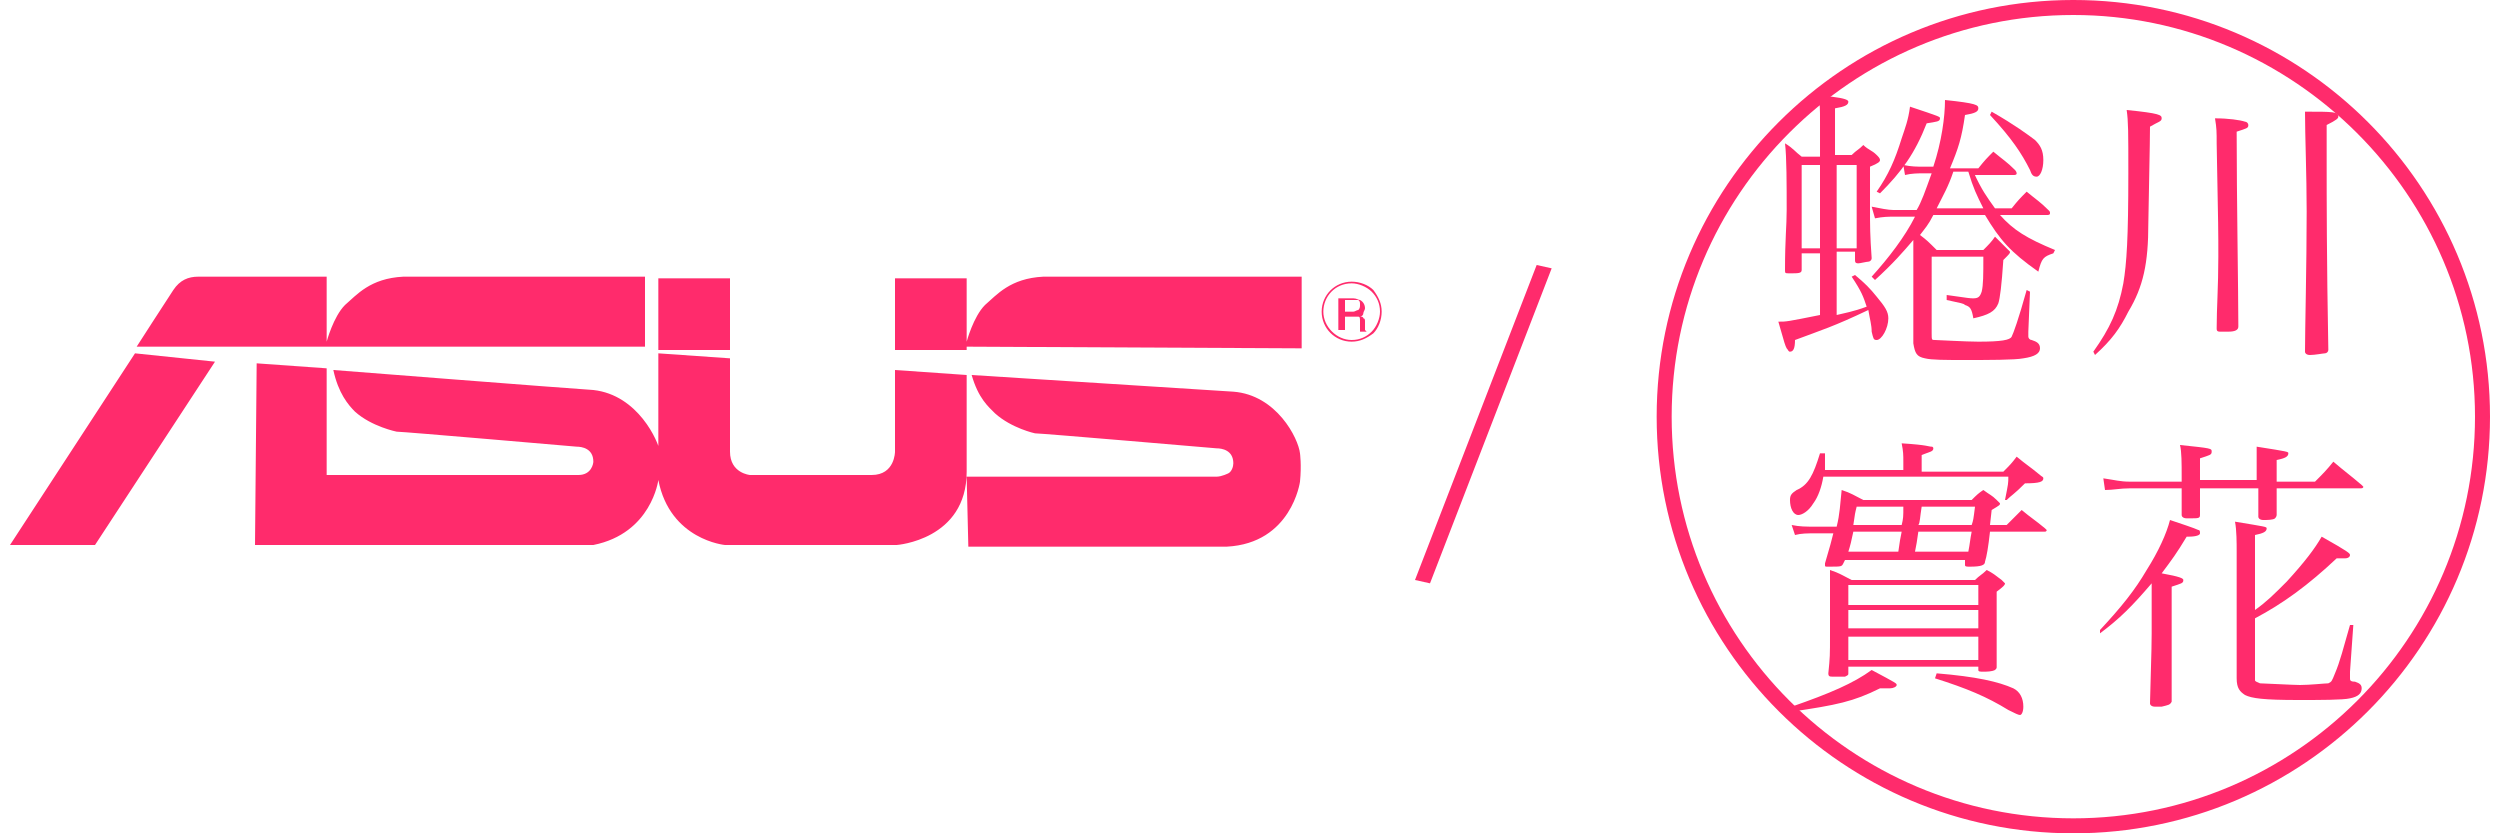 <?xml version="1.0" encoding="utf-8"?>
<!-- Generator: Adobe Illustrator 20.1.0, SVG Export Plug-In . SVG Version: 6.00 Build 0)  -->
<svg version="1.1" id="圖層_1" xmlns="http://www.w3.org/2000/svg" xmlns:xlink="http://www.w3.org/1999/xlink" x="0px" y="0px"
	 viewBox="0 0 150 50" style="enable-background:new 0 0 150 50;" xml:space="preserve">
<style type="text/css">
	.st0{fill:#FF2B6C;}
</style>
<g>
	<g>
		<g>
			<path class="st0" d="M110.2,15.4v3.5c0.4-0.1,1-0.2,1.8-0.5c-0.2-0.6-0.3-0.9-0.9-1.8l0.2-0.1c0.6,0.5,0.9,0.8,1.3,1.3
				c0.5,0.6,0.7,0.9,0.7,1.3c0,0.6-0.4,1.3-0.7,1.3c-0.2,0-0.2-0.1-0.3-0.5c0-0.4-0.1-0.7-0.2-1.3c-2.1,1-2.8,1.2-4.4,1.8
				c0,0.5-0.1,0.7-0.3,0.7c-0.1,0-0.1-0.1-0.2-0.2c-0.1-0.2-0.1-0.2-0.5-1.6c0.5,0,0.5,0,2.5-0.4v-3.7h-1.1v1c0,0.2-0.2,0.2-0.7,0.2
				c-0.3,0-0.3,0-0.3-0.2c0-1.9,0.1-2.6,0.1-3.6c0-1.5,0-3.2-0.1-4c0.5,0.3,0.6,0.5,1,0.8h1.1v-2c0-1,0-1.1-0.1-1.7
				c0.3,0.1,0.6,0.1,0.8,0.1c0.8,0.1,1,0.2,1,0.3c0,0.2-0.2,0.3-0.8,0.4v2.8h1c0.3-0.3,0.4-0.3,0.7-0.6c0.3,0.3,0.5,0.3,0.8,0.6
				c0.1,0.1,0.2,0.2,0.2,0.3s-0.1,0.2-0.6,0.4v2.4c0,1.2,0,1.7,0.1,3.1c0,0.1-0.1,0.2-0.2,0.2s-0.5,0.1-0.6,0.1
				c-0.2,0-0.2-0.1-0.2-0.2l0,0v-0.5h-1.1V15.4z M109.2,9.9h-1.1v5h1.1V9.9z M111.4,9.9h-1.2v5h1.2V9.9z M118.4,10.3
				c0.5,1.1,0.8,1.5,1.3,2.2h1c0.4-0.5,0.5-0.6,0.9-1c0.6,0.5,0.8,0.6,1.3,1.1c0.1,0.1,0.1,0.1,0.1,0.2c0,0.1-0.1,0.1-0.2,0.1H120
				c0.8,0.9,1.6,1.4,3.3,2.1l-0.1,0.2c-0.6,0.2-0.7,0.3-0.9,1.1c-1.7-1.2-2.3-1.9-3.2-3.4H116c-0.3,0.6-0.5,0.8-0.8,1.2
				c0.4,0.3,0.5,0.4,1,0.9h2.8c0.3-0.3,0.5-0.5,0.7-0.8c0.3,0.3,0.4,0.4,0.7,0.7c0.1,0.1,0.2,0.2,0.2,0.2c0,0.1,0,0.1-0.4,0.5
				c-0.1,1.5-0.2,2.3-0.3,2.6c-0.2,0.5-0.6,0.7-1.5,0.9c-0.1-0.6-0.2-0.7-0.5-0.8c-0.1-0.1-0.2-0.1-1.1-0.3v-0.3
				c1.4,0.2,1.4,0.2,1.6,0.2c0.3,0,0.4-0.1,0.5-0.4c0.1-0.4,0.1-1,0.1-2.1h-3.1V20c0,0.4,0,0.4,0.2,0.4c0.1,0,1.9,0.1,2.6,0.1
				c1.4,0,1.9-0.1,2-0.3c0.1-0.2,0.4-1,0.9-2.8l0.2,0.1l-0.1,2.4c0,0.1,0,0.2,0,0.3c0,0.1,0.1,0.2,0.2,0.2c0.3,0.1,0.5,0.2,0.5,0.5
				s-0.3,0.5-1,0.6c-0.5,0.1-2.1,0.1-3.5,0.1c-1.2,0-2,0-2.4-0.1c-0.5-0.1-0.6-0.3-0.7-0.9c0-0.5,0-0.9,0-1.2c0-0.8,0-1.3,0-1.4
				v-3.6c-0.6,0.7-1.2,1.4-2.3,2.4l-0.2-0.2c1-1.1,2-2.4,2.6-3.6h-1.2c-0.4,0-0.7,0-1.2,0.1l-0.2-0.7c0.5,0.1,1,0.2,1.3,0.2h1.4
				c0.3-0.5,0.5-1.1,0.9-2.2h-0.5c-0.3,0-0.7,0-1.1,0.1l-0.1-0.6c0.5,0.1,0.8,0.1,1.2,0.1h0.6c0.5-1.5,0.7-3,0.7-4
				c1.9,0.2,2,0.3,2,0.5s-0.2,0.3-0.8,0.4c-0.2,1.4-0.4,2-0.9,3.2h1.7c0.4-0.5,0.5-0.6,0.9-1c0.6,0.5,0.8,0.6,1.3,1.1
				c0.1,0.1,0.1,0.2,0.1,0.2c0,0.1-0.1,0.1-0.2,0.1h-2.4V10.3z M112.6,11.5c0.7-1,1.1-1.9,1.5-3.2c0.2-0.6,0.4-1.1,0.5-1.9
				c1.8,0.6,1.8,0.6,1.8,0.7c0,0.2-0.2,0.2-0.8,0.3c-0.7,1.8-1.5,2.9-2.8,4.2L112.6,11.5z M117.2,10.3c-0.3,0.9-0.6,1.4-1,2.2h2.8
				c-0.4-0.8-0.6-1.2-0.9-2.2H117.2z M119.5,6.7c1.4,0.8,2.2,1.4,2.6,1.7c0.3,0.3,0.5,0.6,0.5,1.2c0,0.6-0.2,1-0.4,1
				c-0.2,0-0.3-0.1-0.4-0.4c-0.5-1-1.1-1.9-2.4-3.3L119.5,6.7z"/>
			<path class="st0" d="M125.6,21.1c1-1.4,1.5-2.5,1.8-4.1c0.2-1.2,0.3-2.7,0.3-6.6c0-2.5,0-3.1-0.1-3.8c2,0.2,2.1,0.3,2.1,0.5
				s-0.2,0.2-0.7,0.5c0,0.5,0,0.5-0.1,5.8c0,2.4-0.3,3.8-1.2,5.3c-0.5,1-1,1.7-2,2.6L125.6,21.1z M134.7,7.3c0.1,0,0.2,0.1,0.2,0.2
				c0,0.2-0.1,0.2-0.7,0.4c0,3.9,0.1,9.6,0.1,11.6c0,0,0,0,0,0.1c0,0.2-0.2,0.3-0.6,0.3c-0.1,0-0.2,0-0.4,0h-0.1
				c-0.2,0-0.2-0.1-0.2-0.2c0-1.2,0.1-2.5,0.1-4.3c0-1.6,0-1.6-0.1-6.8c0-0.7,0-0.9-0.1-1.5C133.7,7.1,134.4,7.2,134.7,7.3z
				 M140.3,7c0,0.1-0.1,0.2-0.7,0.5c0,1,0,1.4,0,2.2c0,2.2,0,5.9,0.1,11.3c0,0.1-0.1,0.2-0.2,0.2c-0.1,0-0.6,0.1-0.9,0.1
				c-0.2,0-0.3-0.1-0.3-0.2c0-1.3,0.1-5.2,0.1-8.4c0-2.2-0.1-4.6-0.1-6C140,6.7,140.3,6.7,140.3,7z"/>
			<path class="st0" d="M114.2,28.4v-0.7c0-0.4,0-0.6-0.1-1.1c1.6,0.1,1.6,0.2,1.8,0.2c0.1,0,0.1,0.1,0.1,0.1c0,0.2-0.2,0.2-0.7,0.4
				v1h4.9c0.4-0.4,0.5-0.5,0.8-0.9c0.6,0.5,0.8,0.6,1.4,1.1c0.1,0.1,0.2,0.1,0.2,0.2c0,0.2-0.2,0.3-1.1,0.3c-0.7,0.7-0.8,0.7-1.1,1
				h-0.1c0.2-1,0.2-1,0.2-1.4h-11.1c-0.1,0.6-0.3,1.2-0.6,1.6c-0.3,0.5-0.7,0.7-0.9,0.7c-0.3,0-0.5-0.4-0.5-0.9
				c0-0.3,0.1-0.4,0.4-0.6c0.7-0.3,1-0.9,1.4-2.2h0.3c0,0.3,0,0.5,0,0.6s0,0.2,0,0.4h4.7V28.4z M107.5,42.4c2.3-0.8,3.7-1.4,4.8-2.2
				c1.5,0.8,1.5,0.8,1.5,0.9c0,0.1-0.2,0.2-0.4,0.2c-0.1,0-0.3,0-0.6,0c-1.6,0.8-2.6,1-5.3,1.4V42.4z M120.4,31.5
				c0.4-0.4,0.5-0.5,0.9-0.9c0.6,0.5,0.8,0.6,1.4,1.1c0.1,0.1,0.1,0.1,0.1,0.1c0,0.1-0.1,0.1-0.1,0.1h-3.3c-0.1,0.9-0.2,1.5-0.3,1.8
				c0,0.2-0.2,0.3-0.9,0.3c-0.2,0-0.3,0-0.3-0.1s0-0.1,0-0.1v-0.2h-7.2l-0.1,0.2c-0.1,0.2-0.1,0.2-0.9,0.2c-0.2,0-0.2,0-0.2-0.1
				v-0.1c0.3-1,0.4-1.4,0.5-1.8h-1c-0.6,0-0.9,0-1.3,0.1l-0.2-0.6c0.5,0.1,0.8,0.1,1.5,0.1h1.2c0.2-0.8,0.2-1.3,0.3-2.2
				c0.6,0.2,0.7,0.3,1.3,0.6h6.5c0.3-0.3,0.4-0.4,0.7-0.6c0.4,0.3,0.5,0.3,0.8,0.6c0.1,0.1,0.2,0.2,0.2,0.2c0,0.1,0,0.1-0.5,0.4
				l-0.1,0.9C119.4,31.5,120.4,31.5,120.4,31.5z M119.8,38.4c0,0.4,0,0.8,0,1.5V40c0,0.1,0,0.1-0.1,0.2c-0.2,0.1-0.5,0.1-0.7,0.1
				s-0.3,0-0.3-0.1l0,0V40h-7.8v0.4c0,0.1,0,0.1-0.2,0.2c-0.1,0-0.5,0-0.7,0s-0.3,0-0.3-0.2c0.1-1,0.1-1,0.1-2.4c0-0.8,0-0.8,0-1.6
				v-1.1c0-0.4,0-0.6,0-1.1c0.6,0.2,0.7,0.3,1.3,0.6h7.4c0.3-0.3,0.4-0.3,0.7-0.6c0.4,0.2,0.5,0.3,0.9,0.6c0.1,0.1,0.2,0.2,0.2,0.2
				c0,0.1-0.1,0.2-0.5,0.5V38.4z M113.9,33.1c0.1-0.7,0.1-0.7,0.2-1.2h-2.9c-0.1,0.5-0.2,0.9-0.3,1.2H113.9z M118.7,35.1h-7.8v1.2
				h7.8V35.1z M110.9,36.6v1.1h7.8v-1.1H110.9z M110.9,38.2v1.4h7.8v-1.4H110.9z M114.1,31.5c0.1-0.4,0.1-0.5,0.1-1.1h-2.8
				c-0.1,0.4-0.1,0.4-0.2,1.1H114.1z M118.1,33.1c0.1-0.5,0.1-0.7,0.2-1.2h-3.2c-0.1,0.7-0.1,0.7-0.2,1.2H118.1z M118.3,31.5
				c0.1-0.3,0.1-0.3,0.2-1.1h-3.2c-0.1,0.6-0.1,1-0.2,1.1H118.3z M116.2,40.4c2.4,0.2,3.7,0.5,4.6,0.9c0.4,0.2,0.6,0.6,0.6,1.1
				c0,0.3-0.1,0.5-0.2,0.5s-0.3-0.1-0.7-0.3c-1.3-0.8-2.5-1.3-4.4-1.9L116.2,40.4z"/>
			<path class="st0" d="M126,37.8c1.3-1.4,2.1-2.4,2.8-3.6c0.7-1.1,1.2-2.2,1.4-3c0.6,0.2,1.5,0.5,1.7,0.6c0.1,0,0.1,0.1,0.1,0.2
				s-0.2,0.2-0.7,0.2h-0.1c-0.6,1-0.9,1.4-1.5,2.2c1.1,0.2,1.3,0.3,1.3,0.4c0,0.2-0.1,0.2-0.7,0.4V38c0,1.3,0,1.3,0,4.1
				c-0.1,0.2-0.2,0.2-0.6,0.3c-0.1,0-0.2,0-0.3,0h-0.1c-0.2,0-0.3-0.1-0.3-0.2c0.1-3.6,0.1-3.6,0.1-4.2v-3c-1.2,1.4-1.9,2.1-3.1,3
				L126,37.8z M135.4,28.9v-1.1c0-0.5,0-0.6,0-1c1.9,0.3,1.9,0.3,1.9,0.4c0,0.2-0.2,0.3-0.7,0.4c0,0.5,0,1,0,1.3h2.3
				c0.5-0.5,0.7-0.7,1.1-1.2c0.7,0.6,1,0.8,1.7,1.4l0.1,0.1c0,0.1-0.1,0.1-0.2,0.1h-5c0,0.9,0,0.9,0,1.6c0,0.1-0.1,0.2-0.1,0.2
				c-0.1,0.1-0.5,0.1-0.7,0.1s-0.3-0.1-0.3-0.2c0-0.7,0-0.7,0-1.7H132c0,1,0,1,0,1.6c0,0.2-0.1,0.2-0.6,0.2c-0.1,0-0.2,0-0.2,0l0,0
				c-0.2,0-0.3-0.1-0.3-0.2c0-0.6,0-0.6,0-1.6h-3.1c-0.6,0-1,0.1-1.5,0.1l-0.1-0.7c0.7,0.1,1,0.2,1.6,0.2h3.1c0-0.1,0-0.2,0-0.3
				c0-0.8,0-1.5-0.1-1.9c1.9,0.2,1.9,0.2,1.9,0.4c0,0.2-0.1,0.2-0.7,0.4v1.3h3.4V28.9z M135.3,36.6c0.7-0.5,1.1-0.9,1.9-1.7
				c1.1-1.2,1.7-2,2.1-2.7c1.6,0.9,1.7,1,1.7,1.1s-0.1,0.2-0.3,0.2s-0.3,0-0.5,0c-1.7,1.6-3.2,2.7-4.9,3.6v3.7
				c0,0.1,0.1,0.1,0.3,0.2c0.2,0,2,0.1,2.4,0.1c0.6,0,1.5-0.1,1.7-0.1c0.2-0.1,0.2-0.1,0.4-0.6c0.3-0.7,0.5-1.5,0.9-2.9h0.2
				l-0.2,2.8c0,0.3,0,0.4,0,0.4c0,0.1,0,0.2,0.3,0.2c0.3,0.1,0.4,0.2,0.4,0.4c0,0.3-0.2,0.5-0.7,0.6c-0.4,0.1-1.8,0.1-3.1,0.1
				c-2.1,0-2.8-0.1-3.2-0.3c-0.3-0.2-0.5-0.4-0.5-1c0-2.8,0-2.8,0-3.2v-4.4c0-0.5,0-1.3-0.1-1.8c1.8,0.3,1.9,0.3,1.9,0.4
				c0,0.2-0.2,0.3-0.7,0.4L135.3,36.6L135.3,36.6z"/>
		</g>
		<path class="st0" d="M124.4,50c-13.8,0-25-11.2-25-25s11.2-25,25-25s25,11.2,25,25S138.2,50,124.4,50z M124.4,0.9
			c-13.3,0-24.1,10.8-24.1,24.1s10.8,24.1,24.1,24.1s24.1-10.8,24.1-24.1S137.6,0.9,124.4,0.9z"/>
	</g>
	<g>
		<path class="st0" d="M93.1,16.1l-0.9-0.2l-7.3,18.9l0.9,0.2L93.1,16.1z"/>
	</g>
	<g>
		<g>
			<g>
				<g>
					<path class="st0" d="M79.4,18.7c0-0.9,0.7-1.7,1.7-1.7c0.4,0,0.9,0.2,1.2,0.5c0.3,0.3,0.5,0.7,0.5,1.2c0,0.4-0.2,0.9-0.5,1.2
						c-0.3,0.3-0.7,0.5-1.2,0.5C80.2,20.4,79.4,19.6,79.4,18.7z M79.3,18.7c0,1,0.8,1.8,1.8,1.8c0.5,0,0.9-0.2,1.3-0.5
						c0.3-0.3,0.5-0.8,0.5-1.3s-0.2-0.9-0.5-1.3c-0.3-0.3-0.8-0.5-1.3-0.5C80.1,16.9,79.3,17.7,79.3,18.7z M80.4,19.8h0.3V19h0.6
						c0.1,0,0.2,0,0.2,0c0.1,0,0.1,0.1,0.1,0.3v0.3c0,0.1,0,0.1,0,0.2c0,0,0,0,0,0.1H82l0,0l-0.1-0.1c0,0,0-0.1,0-0.2v-0.3
						c0-0.1,0-0.2-0.1-0.2c0-0.1-0.1-0.1-0.2-0.1c0.1,0,0.2-0.1,0.2-0.2s0.1-0.2,0.1-0.3c0-0.2-0.1-0.4-0.3-0.5
						c-0.1,0-0.2-0.1-0.4-0.1h-0.9v1.9H80.4z M80.7,18.7V18h0.6c0.1,0,0.2,0,0.2,0c0.1,0.1,0.1,0.1,0.1,0.3c0,0.1,0,0.2-0.1,0.3
						c-0.1,0-0.2,0.1-0.3,0.1C81.2,18.7,80.7,18.7,80.7,18.7z M8.1,21.2L0.6,32.7h5.1l7.2-11L8.1,21.2z M38.7,20.9v-4.3H24.2
						c-2,0.1-2.8,1.1-3.5,1.7c-0.7,0.7-1.1,2.2-1.1,2.2v-3.9c0,0-7.1,0-7.7,0c-0.6,0-1.1,0.2-1.5,0.8C10,18,8.2,20.8,8.2,20.8h30.5
						V20.9z M78.1,20.9v-4.3H62.6c-2,0.1-2.8,1.1-3.5,1.7C58.4,19,58,20.5,58,20.5v0.3L78.1,20.9z M43.8,16.7h-4.3V21h4.3V16.7z
						 M58,16.7h-4.3V21H58V16.7z M58,22.5l-4.3-0.3v4.9c0,0,0,1.4-1.4,1.4s-7.3,0-7.3,0s-1.2-0.1-1.2-1.4s0-5.6,0-5.6l-4.3-0.3v7.6
						c0.7,3.6,4,3.9,4,3.9s0.3,0,0.4,0h9.9c0,0,4.2-0.3,4.2-4.4C58,24.4,58,22.5,58,22.5z M15.3,32.7h20.3c3.5-0.7,3.9-3.9,3.9-3.9
						c0.2-0.9,0.1-1.7,0.1-1.7c-0.1-0.6-1.3-3.4-4-3.7C34,23.3,20,22.2,20,22.2c0.3,1.4,0.9,2.1,1.3,2.5c1,0.9,2.5,1.2,2.5,1.2
						c0.4,0,10.8,0.9,10.8,0.9c0.3,0,1,0.1,1,0.9c0,0.1-0.1,0.8-0.9,0.8c-1,0-15.1,0-15.1,0v-6.4l-4.2-0.3L15.3,32.7L15.3,32.7z
						 M58.1,32.8h15.5c3.9-0.2,4.4-3.9,4.4-3.9c0.1-1,0-1.7,0-1.7c-0.1-0.9-1.4-3.5-4-3.7c-1.6-0.1-15.7-1-15.7-1
						c0.4,1.4,1,1.9,1.4,2.3c1,0.9,2.4,1.2,2.4,1.2c0.4,0,10.9,0.9,10.9,0.9c0.3,0,1,0.1,1,0.9c0,0.2-0.1,0.5-0.3,0.6
						c0,0-0.4,0.2-0.7,0.2c-1,0-15,0-15,0L58.1,32.8z"/>
				</g>
			</g>
		</g>
	</g>
</g>
</svg>
